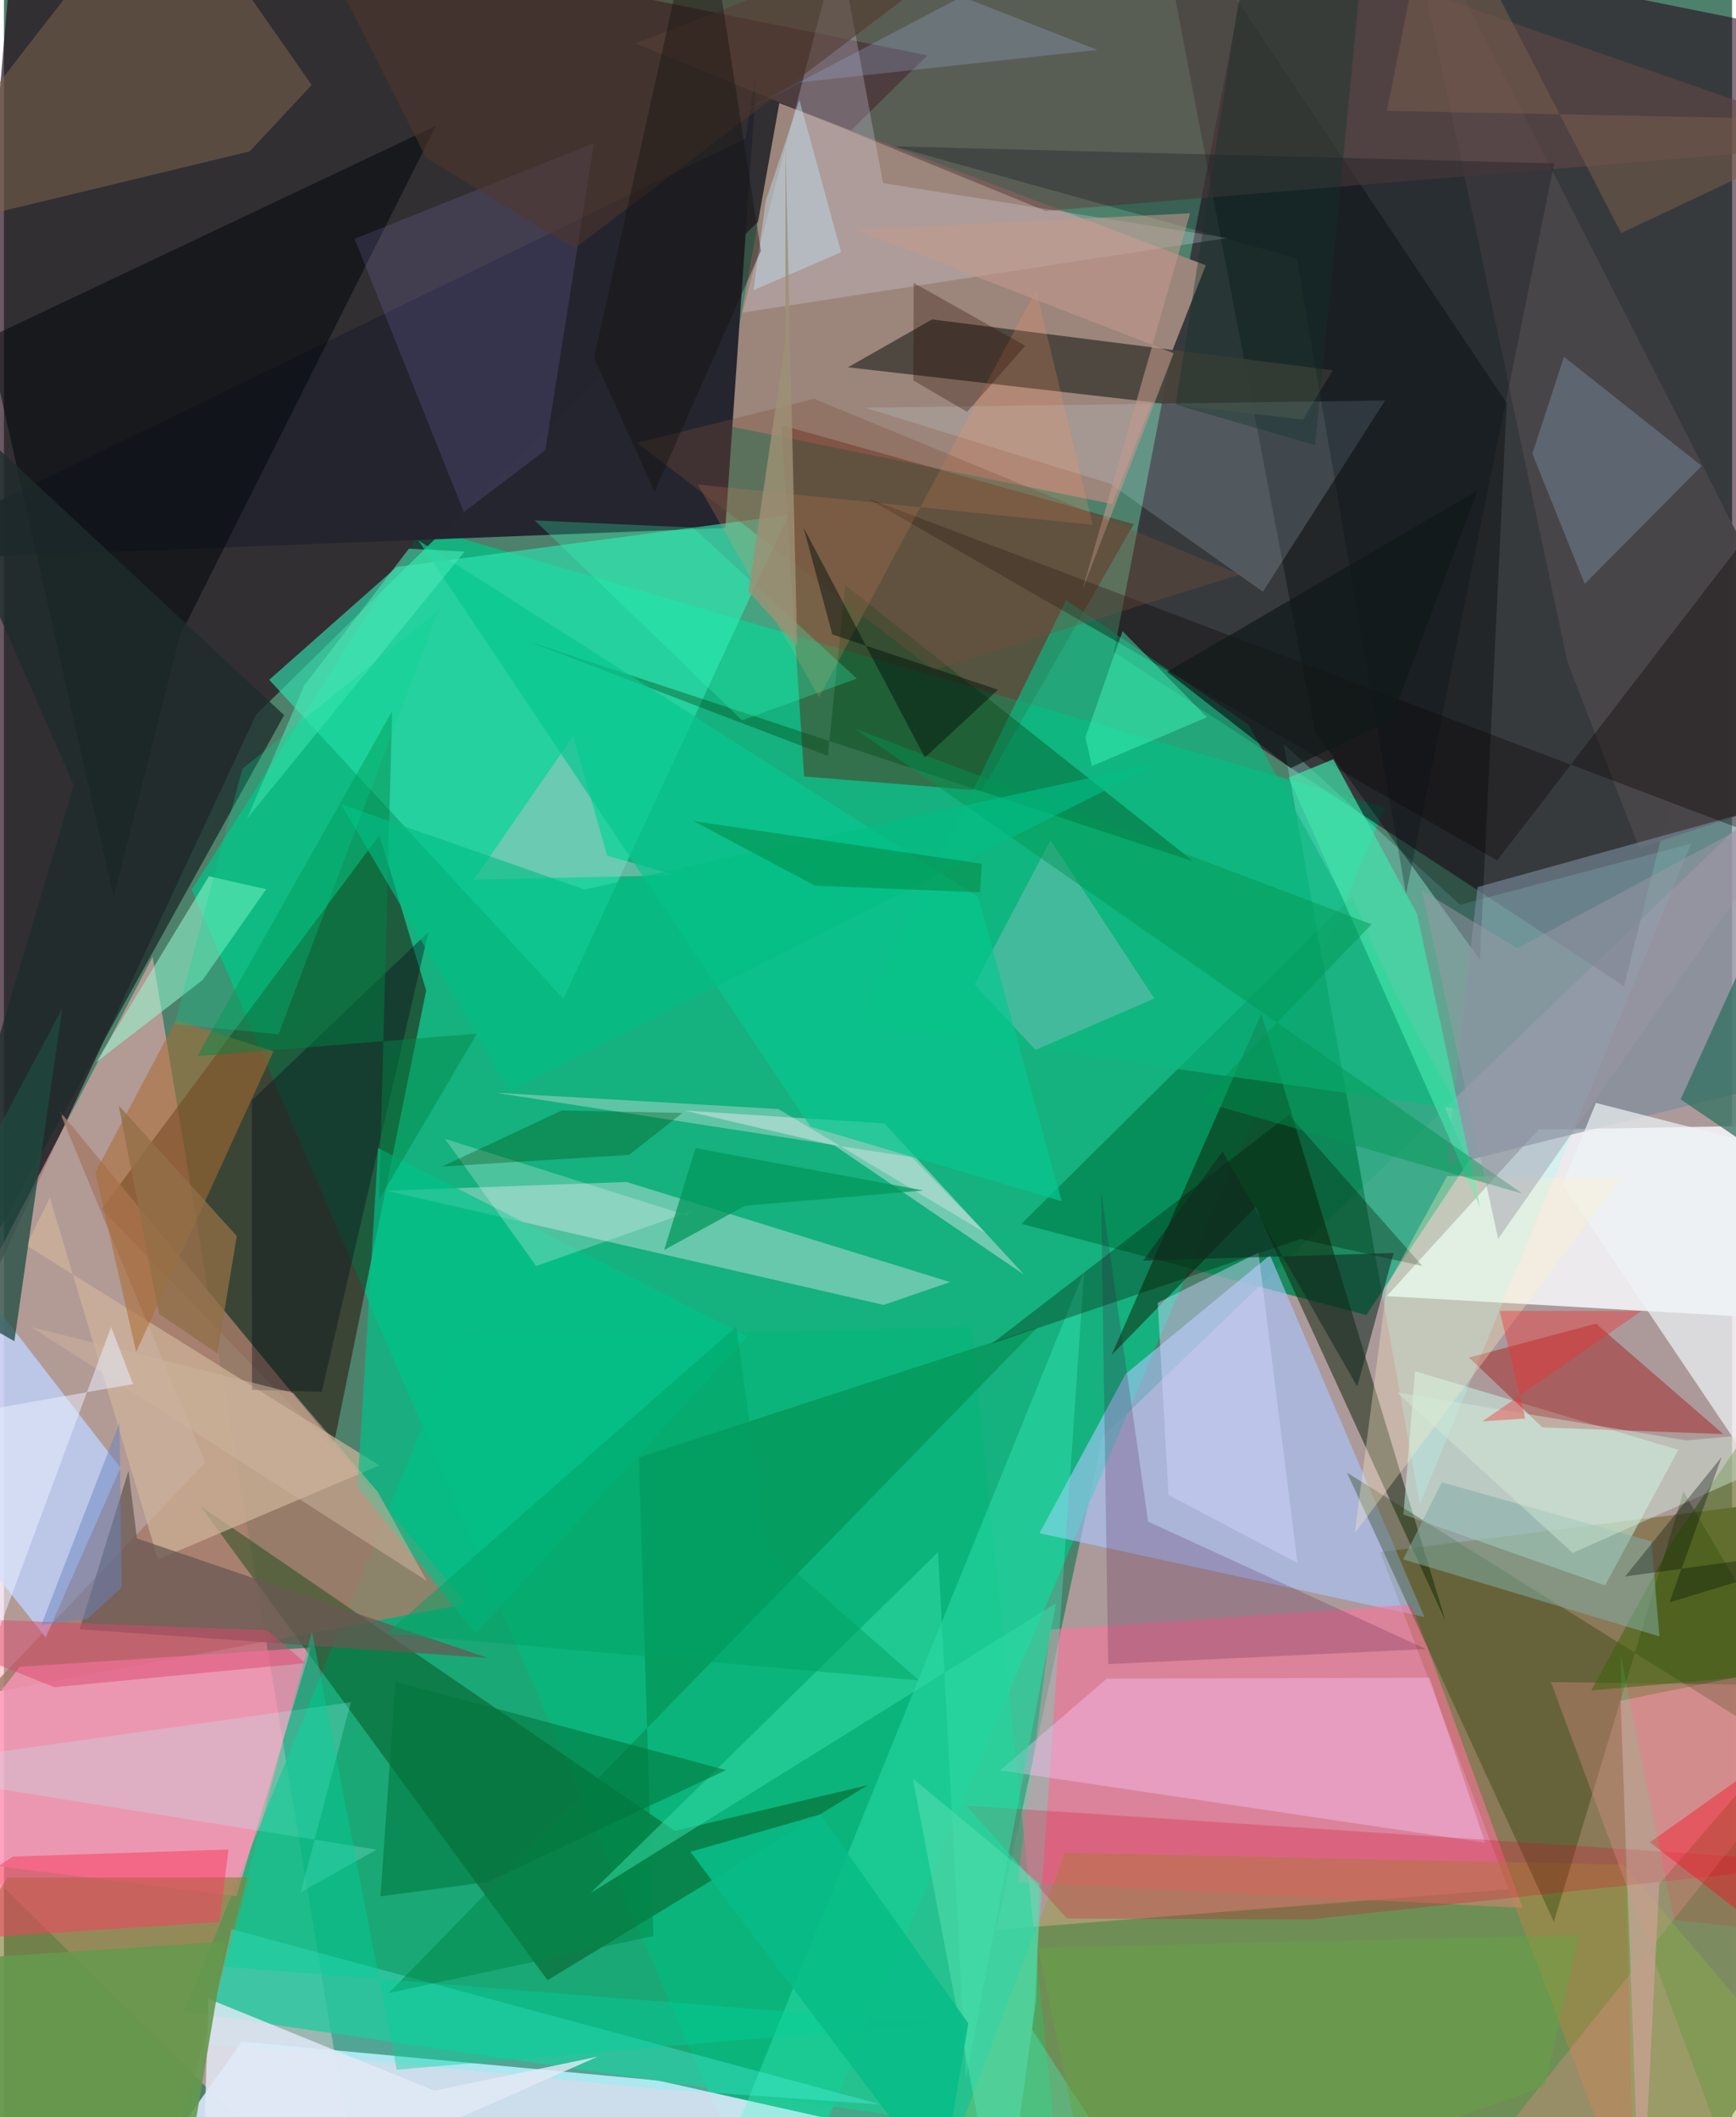 <svg xmlns="http://www.w3.org/2000/svg" width="228" height="278" viewBox="0 0 836 1024"><path fill="#4d816b" d="M0 0h836v1024H0z"/><path fill="#ebabbc" fill-opacity=".604" d="M480.107 933.4l51.412-238.47L898 342.97v557.295z"/><path fill="#00c385" fill-opacity=".733" d="M372.622 1086l295.432-695.458L202.81 255.034 90.85 430.283z"/><path fill="#240918" fill-opacity=".678" d="M7.118-62l439.604 88.82-324.739 318.833L-62 739.68z"/><path fill="#250117" fill-opacity=".549" d="M898 21.027L605.178-37.914l-68.21 353.25L783.757 476.95z"/><path fill="#ffadb5" fill-opacity=".565" d="M-22.199 643.372l94.117-180.6L175.376 1086l-223.72-220.846z"/><path fill="#dee9fd" fill-opacity=".878" d="M115.078 987.439l201.355 18.815L672.948 1086 57.78 1068.135z"/><path fill="#8a7a58" fill-opacity=".992" d="M665.828 750.699L898 721.314l-21.467 241.885L793.45 1086z"/><path fill="#09b57a" fill-opacity=".757" d="M219.417 647.664L87.2 972.92l421.433 61.597-40.696-392.789z"/><path fill="#290b00" fill-opacity=".506" d="M47.235 584.798l111.909 115.847 45.111-221.555-22.603-75.203z"/><path fill="#9c857a" d="M347.173 205.357l188.975 38.423 45.255-115.477-206.306-78.44z"/><path fill="#eceaed" fill-opacity=".996" d="M870.92 638.48L898 543.625l-155.708 2.75-73.338 80.508z"/><path fill="#048956" fill-opacity=".855" d="M708.504 561.738l-49.432 74.299-166.814-44.128 159.885-158.292z"/><path fill="#24252f" fill-opacity=".992" d="M-62 271.316L358.833 66.87l5.98-40.117-15.84 228.628z"/><path fill="#611200" fill-opacity=".4" d="M376.05 205.6l11.054 169.968 85.876 6.841 73.567-128.925z"/><path fill="#a8c5fd" fill-opacity=".624" d="M612.46 607.09l-69.807 57.413-41.71 77.063 186.208 40.517z"/><path fill="#a57b68" fill-opacity=".824" d="M97.343 707.43L26.62 537.015l197.044 238.749-233.07 43.674z"/><path fill="#2ee3b1" fill-opacity=".635" d="M128.327 328.803l142.31 154.22 108.842-233.94-189.449 25.112z"/><path fill="#ff7299" fill-opacity=".557" d="M681.03 776.073l53.683 146.687-244.403-12.405 15.797-122.13z"/><path fill="#98fffa" fill-opacity=".278" d="M684.959 727.558l131.233-319.503L704.41 437.59l-85.315-77.744z"/><path fill="#fd97b9" fill-opacity=".765" d="M112.473 917.097l35.999-120.22-140.802 9.33L-62 895.078z"/><path fill="#004008" fill-opacity=".408" d="M418.02 863.384l-93.37 22.199L95.045 728.405l167.926 229.36z"/><path fill="#9da03c" fill-opacity=".435" d="M443.557 1079.14L898 1037.037 783.404 901.845l-270.066-5.688z"/><path fill="#0c2208" fill-opacity=".514" d="M608.251 490.292l-72.42 165.123 69.666-71.663 91.901 200.342z"/><path fill="#a6d9cd" fill-opacity=".576" d="M185.098 575.905l240.484 55.246 32.12-11.066-156.59-48.408z"/><path fill="#00070b" fill-opacity=".384" d="M634.136 353.782L554.998-62l171.968 256.962-12.938 269.253z"/><path fill="#48433a" fill-opacity=".914" d="M628.465 202.928l14.374-23.837-193.841-24.6-40.67 23.163z"/><path fill="#41ffcd" fill-opacity=".294" d="M497.377 981.713L565.401 1086l-219.005-37.194 176.181-433.909z"/><path fill="#bed2fb" fill-opacity=".792" d="M-2.19 634.174l58.581 75.73-36.195 82.077L-62 688.743z"/><path fill="#cffff2" fill-opacity=".471" d="M682.62 663.234l-5.593 69.284 97.542 34.308 35.484-65.596z"/><path fill="#ff99b6" fill-opacity=".549" d="M782.055 822.613L791.868 1086l8.915-174.789L898 798.91z"/><path fill="#85823a" fill-opacity=".651" d="M-62 1004.259L69.242 1086l49.525-177.966-116.96.1z"/><path fill="#484548" fill-opacity=".988" d="M898 374.934L675.376-62l80.988 382.113 34.733 90.024z"/><path fill="#213a02" fill-opacity=".341" d="M749.792 929.51L649.716 712.257 898 867.641l-85.494-146.213z"/><path fill="#000509" fill-opacity=".506" d="M-7.771 163.45L53.03 433.94l31.996-126.16L209.032 60.804z"/><path fill="#614646" fill-opacity=".6" d="M898 69.478l-394.048 32.557-198.4-81.009L519.873-62z"/><path fill="#a00401" fill-opacity=".384" d="M831.76 693.616l-87.493-3.226-35.533-33.798 61.45-16.386z"/><path fill="#7e634c" fill-opacity=".541" d="M148.876 41.091l-29.965 32.133L-62 116.88 76.855-62z"/><path fill="#0eb881" fill-opacity=".663" d="M413.371 495.067l100.481-204.813 88.242 60.173 101.619 185.947z"/><path fill="#fac9fc" fill-opacity=".38" d="M689.606 811.423l26.974 79.847-234.638-34.986 51.554-44.393z"/><path fill="#d3efff" fill-opacity=".173" d="M416.583 197.19l118.61 36.816 73.85 52.175 59.12-92.469z"/><path fill="#9cd7c8" fill-opacity=".671" d="M425.893 543.343l67.641 73.18-91.9-62.583-72.376-16.79z"/><path fill="#d1b69b" fill-opacity=".686" d="M181.63 708.756L10.882 602.402l11.315-23.21 52.32 175.05z"/><path fill="#798c9c" fill-opacity=".608" d="M898 514.11l-200.306 49.686L712.9 429.029 898 377.777z"/><path fill="#e1e1f5" fill-opacity=".255" d="M425.29 88.53l166.567 26.595-234.582 36.094L403.73-27.715z"/><path fill="#00c38b" fill-opacity=".663" d="M228.215 790.13L359.6 646.341l-178.567-91.047-9.999 163.854z"/><path fill="#685852" fill-opacity=".741" d="M233.882 801.855L36.566 788.033l23.683-76.704 4.09 32.758z"/><path fill="#9cc2cf" fill-opacity=".373" d="M469.583 476.085l36.676-69.645 50.249 76.485-57.48 24.873z"/><path fill="#61fffe" fill-opacity=".282" d="M97.305 988.76l12.842-55.675 314.111 84.79-107.304-7.497z"/><path fill="#b7c2c8" fill-opacity=".475" d="M291.872 413.887l33.436 9.432-98.029 2.135 48.036-69.349z"/><path fill="#9f95f4" fill-opacity=".153" d="M169.612 115.508l115.816-46.304-23.52 148.5-39.447 29.946z"/><path fill="#ab6c32" fill-opacity=".549" d="M44.242 567.042l19.707 86.882 66.478-145.448-47.159-15.151z"/><path fill="#da0027" fill-opacity=".235" d="M514.183 927.889l-48.655-54.612 420.28 27.78-254.264 27.345z"/><path fill="#008848" fill-opacity=".518" d="M314.206 936.357l-128.012 27.601 313.713-321.824-192.743 62.749z"/><path fill="#edf3f6" fill-opacity=".702" d="M754.021 572.873L898 786.846l-29.665-228.31-98.194-25.096z"/><path fill="#95fdd2" fill-opacity=".537" d="M99.163 423.809l27.71 6.265-30.736 43.914-51.662 39.903z"/><path fill="#004215" fill-opacity=".365" d="M252.35 309.787l323.036 106.836-168.375-133.64-8.431 82.622z"/><path fill="#f93d60" fill-opacity=".514" d="M104.232 929.574L-62 940.497 4.418 897.95l104.228-3.42z"/><path fill="#0d0404" fill-opacity=".357" d="M418.084 241.156l304.275 175.006 126.734-164.637 38.145 167.205z"/><path fill="#6e8091" fill-opacity=".545" d="M739.407 219.395l15.274-46.828 66.632 52.78-56.575 57.073z"/><path fill="#06c890" fill-opacity=".682" d="M390.169 544.959l121.535 36.065-40.349-147.111-270.948-172.598z"/><path fill="#001302" fill-opacity=".318" d="M627.326 599.282l58.841 13.045-64.542-73.15-143.727 110.702z"/><path fill="#fe9561" fill-opacity=".208" d="M335.665 234.371l191.098 19.46-27.452-113.492-104.987 196.887z"/><path fill="#1d2b2c" fill-opacity=".765" d="M33.784 379.772L-62 702.474l197.505-356.572L-62 161.772z"/><path fill="#48003e" fill-opacity=".192" d="M687.902 797.589l-134.408-61.632-22.773-160.128 3.482 229.035z"/><path fill="#e2eaf6" fill-opacity=".812" d="M208.22 1011.192l78.92-16.437-191.77 84.915 3.597-112.893z"/><path fill="#d2d7ff" fill-opacity=".463" d="M625.778 755.94l-62.401-32.858-5.213-92.962 48.725-24.271z"/><path fill="#0a101e" fill-opacity=".396" d="M119.905 532.212l.102 140.036 33.71.959 51.608-222.38z"/><path fill="#40e3a9" fill-opacity=".706" d="M683.655 442.155l30.438 141.74-92.587-207.813 21.621-8.863z"/><path fill="#e4908c" fill-opacity=".337" d="M720.409 1037.619L898 815.602l-149.623-2.049 87.109 234.878z"/><path fill="#2e705f" fill-opacity=".729" d="M811.114 531.717L898 590.708V244.922v95.652z"/><path fill="#fff0c8" fill-opacity=".322" d="M669.008 621.99l29.166-53.194 84.108 1.166-128.803 171.587z"/><path fill="#386103" fill-opacity=".486" d="M767.876 817.646l39.596-72.61L898 612.581v193.531z"/><path fill="#81aea4" fill-opacity=".537" d="M800.874 791.461l-3.901-45.913-101.383-28.65-18.64 37.314z"/><path fill="#fdfeff" fill-opacity=".239" d="M330.084 587.728l2.838-2.123-75.446 26.732-44.13-61.52z"/><path fill="#31dba4" fill-opacity=".549" d="M451.877 750.726l13.602 254.119 43.514-229.458L283.78 915.638z"/><path fill="#aeffff" fill-opacity=".224" d="M167.83 823.323L-62 855.669l242.25 38.916-36.667 20.637z"/><path fill="#fef1f8" fill-opacity=".322" d="M237.758 528.53l136.898 7.875 100.196 59.989-35.554-36.7z"/><path fill="#66984e" fill-opacity=".886" d="M107.463 939.046L-52.474 949.52-62 1010.584l150.306 41.912z"/><path fill="#091019" fill-opacity=".282" d="M749.937 79.005L430.58 70.781l194.77 54.134 52.884 307.601z"/><path fill="#112a21" fill-opacity=".561" d="M551.157 609.717l121.125-3.686-17.6 64.569-65.166-113.71z"/><path fill="#009653" fill-opacity=".455" d="M411.721 352.46l322.89 224.865-155.545-44.7 82.563-85.57z"/><path fill="#1e4b41" fill-opacity=".745" d="M28.188 487.75L-62 657.435V610.6l67.037 38.094z"/><path fill="#d3ecd7" fill-opacity=".431" d="M758.879 751.108l-85.014-77.665 140.024 23.226L898 689.187z"/><path fill="#50372b" fill-opacity=".549" d="M516.585-62L275.988 120.163l-71.81-43.865L134.316-62z"/><path fill="#a2baec" fill-opacity=".243" d="M463.4-1.646l65.57 25.795-143.827 15.644-36.539 18.999z"/><path fill="#00975b" fill-opacity=".733" d="M319.403 604.58l15.163-49.26 110.197 20.466-86.216 7.373z"/><path fill="#53dfae" fill-opacity=".553" d="M500.946 911.057l-1.565 55.782L482.818 1086 439.7 860.232z"/><path fill="#00763c" fill-opacity=".565" d="M233.75 910.307l-51.591 6.848 7.283-103.796 159.877 42.765z"/><path fill="#008746" fill-opacity=".455" d="M187.798 343.966l-6.32 236.277 47.317-80.302-135.247 10.896z"/><path fill="#ff0016" fill-opacity=".365" d="M898 970.034l-48.804-392.1 15.2 264.747-68.124 48.355z"/><path fill="#d9476c" fill-opacity=".482" d="M24.376 816.05l121.498-11.665-18.541-15.884L-62 781.294z"/><path fill="#00d39a" fill-opacity=".396" d="M106.276 951.172l343.7 27.418-259.97 22.462-41.013-211.935z"/><path fill="#c29a8d" fill-opacity=".561" d="M573.82 103.17l-162.243 7.836 154.293 59.826-43.993 113.97z"/><path fill="#43ffc2" fill-opacity=".424" d="M526.316 370.53l55.64-23.613-40.795-41.645-17.986 51.294z"/><path fill="#785d4c" fill-opacity=".537" d="M782.362 112.731L691.956-62 669.062 53.624 898 58.2z"/><path fill="#02be85" fill-opacity=".616" d="M280.921 430.215l-117.887-41.267 81.641 138.683 314.967-158.945z"/><path fill="#034407" fill-opacity=".306" d="M211.915 564.228l90.507-5.69 25.813-20.265-58.42-1.143z"/><path fill="#34febb" fill-opacity=".267" d="M357.078 348.393l55.48-20.177-79.26-73.06-76.524-3.446z"/><path fill="#bfe1f1" fill-opacity=".447" d="M362.595 140.376l5.896-43.044 16.31-49.018 20.185 73.68z"/><path fill="#9d9aa9" fill-opacity=".459" d="M686.03 430.711l46.039 27.973 142.32-76.371-151.541 216.91z"/><path fill="#006b21" fill-opacity=".337" d="M333.584 397.113l58.773 31.275 79.838 3.193.875-13.81z"/><path fill="#7b513c" fill-opacity=".318" d="M391.95 192.892l205.915 84.967-148.196 46.27-143.348-109.948z"/><path fill="#101919" fill-opacity=".702" d="M671.095 348.05l41.917-110.921-150.289 87.823 59.763 46.56z"/><path fill="#f02f31" fill-opacity=".396" d="M715.23 687.465l76.944-53.387-68.565-.046 12.326 52.049z"/><path fill="#15110f" fill-opacity=".416" d="M314.677 237.832l-29.209-64.746L337.768-62l28.39 183.294z"/><path fill="#08bc87" fill-opacity=".898" d="M453.35 1056.783l13.191-78.14-71.753-101.05-62.71 18.08z"/><path fill="#03120c" fill-opacity=".478" d="M386.88 255.268l13.85 51.61 80.176 26.721-35.373 32.803z"/><path fill="#4ee9b7" fill-opacity=".545" d="M117.574 395.955l105.289-129.182-26.98-1.394-50.665 66.261z"/><path fill="#12332c" fill-opacity=".376" d="M634.306 215.32L661.41-62h-54.46l-40.054 257.745z"/><path fill="#6885c1" fill-opacity=".486" d="M55.917 688.082l1.017 79.704-16.718 15.25-22.075 2.781z"/><path fill="#cdb39c" fill-opacity=".518" d="M139.966 673.74l40.89 47.828 23.695 43.058L13.045 641.781z"/><path fill="#000e09" fill-opacity=".329" d="M898 746.879l-92.268 28.14 25.224-70.317-46.668 57.767z"/><path fill="#e7f0ff" fill-opacity=".518" d="M51.833 641.806l-56.175 151.59L-62 691.276l124.443-21.841z"/><path fill="#64a441" fill-opacity=".451" d="M745.393 1008.992L530.18 1086l-29.815-143.89 261.598-6.244z"/><path fill="#280a00" fill-opacity=".294" d="M465.953 199.211l-26.018-15.206.174-47.167 53.988 30.4z"/><path fill="#9c9075" fill-opacity=".824" d="M383.723 312.258l-23.52-26.17 17.817-121.184.079-94.047z"/><path fill="#00d592" fill-opacity=".263" d="M115.297 371.87l94.786-76.445-77.267 204.836-50.214-4.929z"/><path fill="#27ff96" fill-opacity=".137" d="M782.04 800.277l25.92 128.331 90.04 9.754L789.124 1086z"/><path fill="#916f47" fill-opacity=".765" d="M112.634 597.837l-9.383 56.78-28.194-19.123L55.549 534.73z"/><path fill="#00a264" fill-opacity=".482" d="M368.762 747.879l73.952 64.859-257.62-22.703 169.23-148.419z"/></svg>